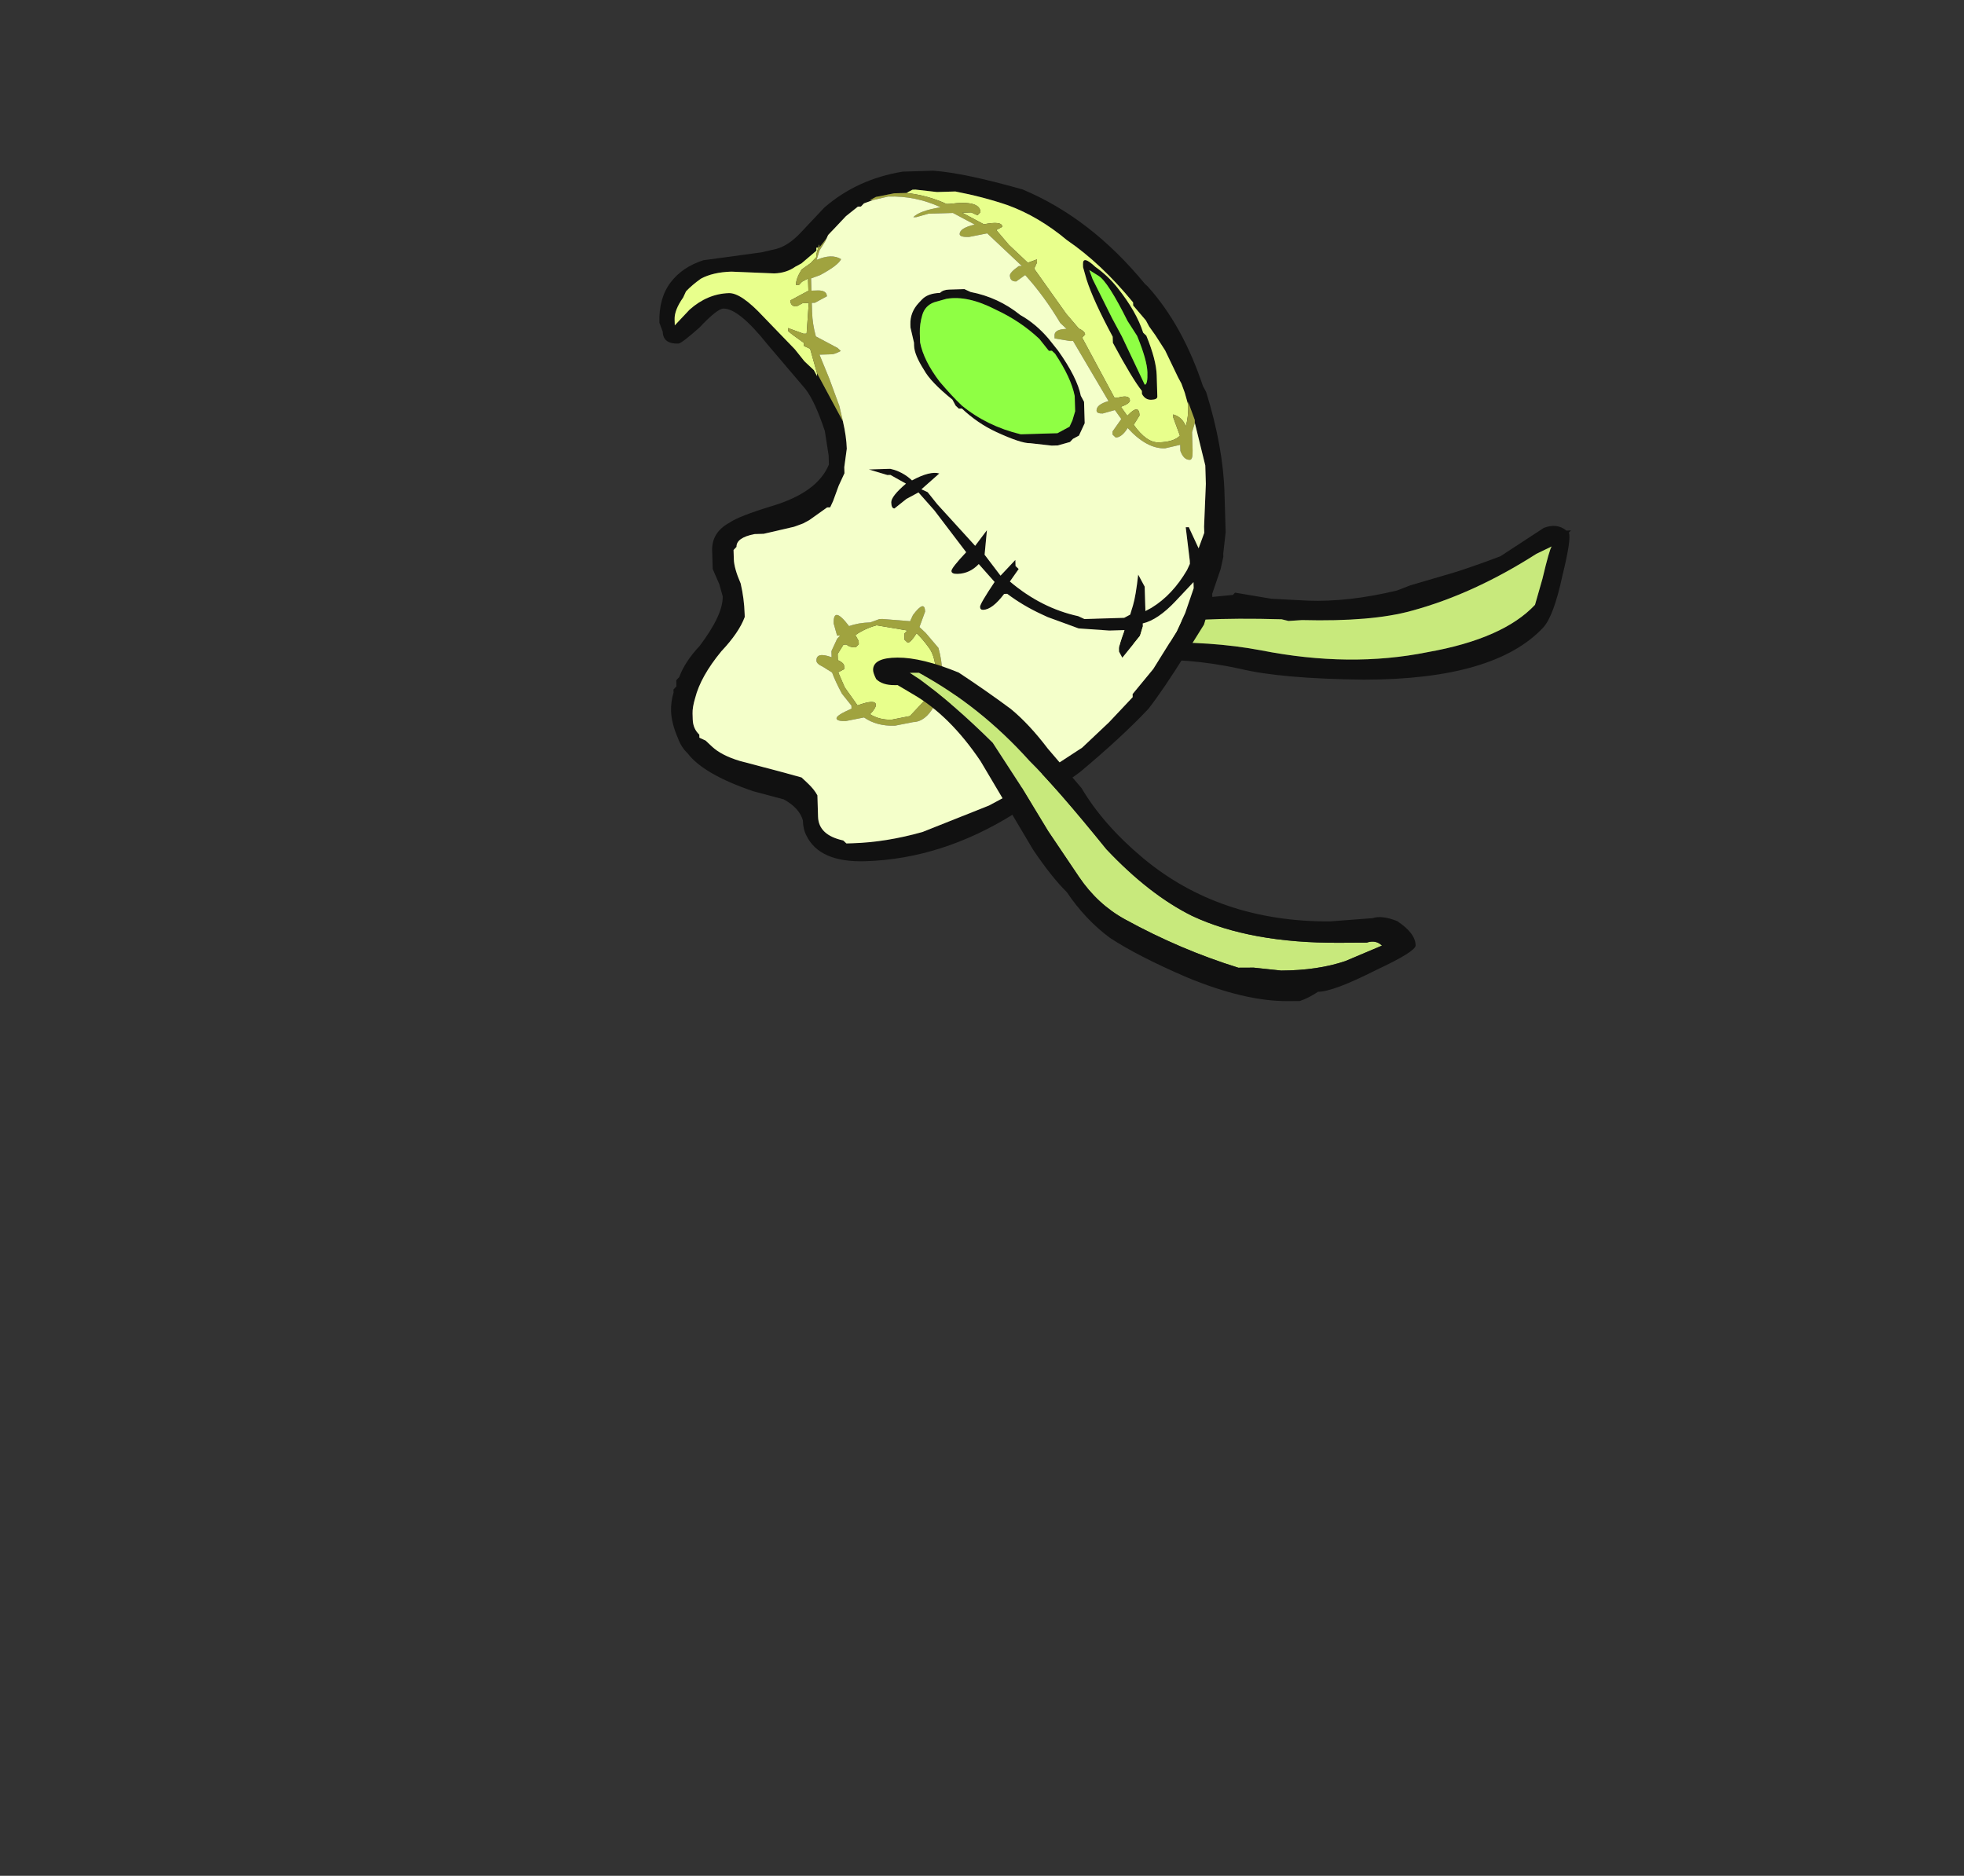 <?xml version="1.0" encoding="UTF-8" standalone="no"?>
<svg xmlns:ffdec="https://www.free-decompiler.com/flash" xmlns:xlink="http://www.w3.org/1999/xlink" ffdec:objectType="frame" height="214.75px" width="224.85px" xmlns="http://www.w3.org/2000/svg">
  <rect width="100%" height="100%" fill="#333333" stroke="none"/>
  <g transform="matrix(1.0, 0.0, 0.0, 1.0, 107.85, 79.0)">
    <use ffdec:characterId="577" ffdec:characterName="a_GhostArm05" height="42.0" transform="matrix(0.691, -0.739, 0.775, 0.643, 2.65, 1.8)" width="59.15" xlink:href="#sprite0"/>
    <use ffdec:characterId="591" ffdec:characterName="a_GhostBody1" height="78.75" transform="matrix(1, -0.03, 0.03, 1, -32.85, -58.5)" width="64.05" xlink:href="#sprite1"/>
    <use ffdec:characterId="581" ffdec:characterName="a_GhostArm04" height="39.55" transform="matrix(1.0, -0.005, 0.005, 1.0, -7.9, -3.7)" width="61.95" xlink:href="#sprite2"/>
  </g>
  <defs>
    <g id="sprite0" transform="matrix(1.0, 0.0, 0.0, 1.0, 0.0, 0.0)">
      <use ffdec:characterId="576" height="6.0" transform="matrix(7.0, 0.0, 0.0, 7.0, 0.0, 0.0)" width="8.45" xlink:href="#shape0"/>
    </g>
    <g id="shape0" transform="matrix(1.0, 0.0, 0.0, 1.0, 0.0, 0.0)">
      <path d="M8.05 5.2 L7.8 5.1 Q6.65 4.8 5.8 4.25 5.25 3.9 4.55 3.05 L4.4 2.9 4.35 2.8 Q3.45 1.7 2.85 1.25 2.5 1.0 2.1 0.8 L2.0 0.7 Q1.45 0.3 0.45 0.15 L0.45 0.2 Q1.2 0.35 1.85 0.8 L2.25 1.05 2.7 1.5 Q3.35 2.2 3.75 2.9 4.45 4.15 5.45 4.9 6.4 5.65 7.15 5.65 L7.55 5.45 Q8.0 5.2 8.05 5.2 M8.4 5.2 L8.45 5.25 8.4 5.25 Q8.35 5.35 7.8 5.65 7.2 6.0 6.95 6.0 5.8 6.0 4.45 4.45 3.6 3.45 3.3 2.85 2.9 2.1 2.35 1.55 1.55 0.9 0.8 0.55 L0.2 0.3 Q0.0 0.25 0.0 0.15 0.0 -0.05 0.7 0.0 1.25 0.05 1.45 0.2 2.05 0.35 2.65 0.7 3.25 1.1 4.15 1.95 L4.2 1.95 4.5 2.45 4.85 2.9 Q5.25 3.4 5.9 3.85 L6.1 3.95 6.75 4.35 Q7.1 4.55 7.4 4.7 L8.2 4.9 Q8.4 5.0 8.4 5.2" fill="#111111" fill-rule="evenodd" stroke="none"/>
      <path d="M8.05 5.2 Q8.0 5.2 7.55 5.45 L7.15 5.65 Q6.4 5.65 5.45 4.9 4.45 4.15 3.75 2.9 3.35 2.2 2.7 1.5 L2.25 1.05 1.85 0.8 Q1.2 0.35 0.45 0.2 L0.45 0.15 Q1.45 0.3 2.0 0.7 L2.1 0.8 Q2.5 1.0 2.85 1.25 3.45 1.7 4.35 2.8 L4.4 2.9 4.55 3.05 Q5.25 3.9 5.8 4.25 6.65 4.8 7.8 5.1 L8.05 5.2" fill="#c8e97c" fill-rule="evenodd" stroke="none"/>
    </g>
    <g id="sprite1" transform="matrix(1.0, 0.0, 0.0, 1.0, 0.0, 0.0)">
      <use ffdec:characterId="590" height="11.25" transform="matrix(7.0, 0.0, 0.0, 7.0, 0.0, 0.0)" width="9.15" xlink:href="#shape1"/>
    </g>
    <g id="shape1" transform="matrix(1.0, 0.0, 0.0, 1.0, 0.0, 0.0)">
      <path d="M7.05 1.7 L7.1 1.85 7.4 2.5 7.55 2.8 7.9 3.6 Q7.95 3.6 7.95 3.4 7.95 3.2 7.8 2.8 L7.65 2.55 Q7.35 1.9 7.2 1.8 L7.05 1.7 M6.95 1.6 Q6.95 1.45 7.15 1.65 7.35 1.8 7.5 2.0 7.8 2.4 7.9 2.75 L7.95 2.8 Q8.1 3.2 8.1 3.45 L8.1 3.8 Q8.1 3.85 8.0 3.85 7.9 3.85 7.85 3.75 L7.85 3.7 Q7.7 3.5 7.4 2.9 L7.4 2.8 Q7.1 2.2 7.0 1.85 L6.95 1.65 6.95 1.6 M8.6 3.95 L8.55 3.75 8.5 3.6 8.45 3.5 8.25 3.05 8.1 2.8 8.0 2.65 7.95 2.55 7.75 2.3 7.75 2.25 Q7.25 1.6 6.7 1.2 6.25 0.8 5.75 0.6 5.35 0.45 4.9 0.35 L4.6 0.35 4.25 0.3 4.2 0.3 4.1 0.35 3.9 0.35 3.6 0.4 3.5 0.45 3.55 0.45 3.4 0.5 3.35 0.55 3.3 0.55 3.1 0.7 2.9 0.9 2.65 1.2 2.6 1.2 2.6 1.25 2.35 1.45 2.25 1.5 Q2.1 1.6 1.9 1.6 L1.2 1.55 Q0.9 1.55 0.7 1.65 0.55 1.75 0.45 1.85 L0.4 1.95 Q0.25 2.15 0.25 2.3 L0.25 2.4 0.5 2.15 Q0.8 1.9 1.15 1.9 1.35 1.9 1.7 2.3 L2.2 2.85 2.35 3.05 2.5 3.2 2.55 3.3 2.55 3.25 2.95 4.05 Q3.0 4.3 3.0 4.5 L2.95 4.8 2.95 4.9 2.85 5.1 2.75 5.35 2.7 5.45 2.65 5.45 Q2.5 5.55 2.35 5.65 L2.25 5.7 2.1 5.75 1.6 5.85 1.45 5.85 Q1.15 5.9 1.15 6.05 L1.1 6.1 Q1.1 6.15 1.1 6.25 1.1 6.4 1.2 6.65 1.25 6.9 1.25 7.15 L1.25 7.2 Q1.15 7.45 0.85 7.75 0.5 8.15 0.4 8.5 0.35 8.65 0.35 8.75 L0.35 8.85 Q0.35 9.0 0.45 9.1 L0.45 9.15 0.55 9.2 0.65 9.3 Q0.8 9.45 1.1 9.55 1.95 9.8 2.1 9.85 L2.2 9.95 Q2.3 10.05 2.35 10.15 L2.35 10.5 Q2.35 10.8 2.75 10.9 L2.8 10.95 2.9 10.95 Q3.45 10.95 4.05 10.8 L5.15 10.4 5.65 10.15 5.8 10.05 6.7 9.5 7.15 9.1 7.55 8.7 7.55 8.65 7.9 8.25 8.3 7.65 8.45 7.35 8.6 6.95 8.6 6.85 8.3 7.15 Q8.0 7.45 7.75 7.5 L7.75 7.55 7.7 7.7 7.4 8.05 7.35 7.95 7.35 7.9 Q7.35 7.85 7.45 7.6 L7.2 7.6 6.7 7.55 Q6.45 7.45 6.2 7.35 L6.1 7.3 Q5.8 7.15 5.55 6.95 L5.5 6.95 Q5.3 7.2 5.15 7.2 5.1 7.2 5.1 7.15 5.1 7.1 5.35 6.75 L5.1 6.45 Q4.95 6.6 4.75 6.6 4.65 6.6 4.65 6.55 4.65 6.5 4.9 6.25 L4.4 5.55 4.15 5.25 3.95 5.35 3.75 5.5 Q3.7 5.5 3.7 5.4 3.7 5.3 3.95 5.1 L3.7 4.95 3.65 4.95 3.35 4.85 3.7 4.85 Q3.9 4.9 4.05 5.05 4.35 4.9 4.5 4.95 L4.2 5.2 4.3 5.25 4.45 5.45 5.05 6.15 5.25 5.9 5.2 6.3 5.45 6.65 5.7 6.4 5.7 6.5 5.75 6.55 5.6 6.75 Q6.1 7.2 6.7 7.35 L6.8 7.4 7.45 7.4 7.55 7.35 7.6 7.2 Q7.65 7.05 7.7 6.7 L7.8 6.9 7.8 7.3 7.9 7.25 Q8.25 7.05 8.5 6.65 L8.55 6.55 8.55 6.5 8.5 5.95 8.55 5.95 8.7 6.3 8.8 6.05 8.8 5.95 8.85 5.25 8.85 4.95 8.7 4.25 8.7 4.2 8.6 3.9 8.6 3.95 M6.4 3.0 L6.35 3.0 6.2 2.8 Q5.9 2.5 5.5 2.3 5.05 2.05 4.7 2.1 L4.5 2.15 Q4.35 2.2 4.3 2.35 4.25 2.5 4.25 2.65 L4.25 2.8 Q4.3 3.1 4.55 3.45 4.75 3.7 4.9 3.85 5.3 4.2 5.85 4.35 L6.45 4.35 6.65 4.25 6.7 4.15 6.75 4.0 6.75 3.75 Q6.7 3.45 6.45 3.05 L6.4 3.0 M6.5 3.0 Q6.8 3.45 6.85 3.75 L6.9 3.85 6.9 4.2 6.8 4.4 6.7 4.45 6.65 4.5 6.45 4.55 6.35 4.55 6.0 4.5 Q5.85 4.5 5.45 4.3 5.15 4.15 4.9 3.9 L4.85 3.9 4.8 3.85 4.75 3.75 Q4.4 3.45 4.3 3.25 4.15 3.0 4.15 2.85 L4.15 2.8 4.1 2.55 4.1 2.5 Q4.1 2.3 4.25 2.15 L4.3 2.1 Q4.4 2.0 4.6 2.0 4.65 1.95 4.75 1.95 L5.0 1.95 5.1 2.0 Q5.55 2.1 5.9 2.4 6.15 2.55 6.35 2.8 L6.5 3.0 M8.0 2.0 Q8.55 2.65 8.85 3.65 L8.9 3.75 Q9.15 4.65 9.15 5.4 L9.15 6.05 9.1 6.4 9.1 6.45 9.05 6.65 8.9 7.05 8.9 7.1 Q8.85 7.25 8.75 7.55 L8.45 8.0 Q8.05 8.6 7.8 8.9 7.35 9.35 6.65 9.9 6.0 10.35 5.55 10.55 4.35 11.25 3.1 11.25 2.35 11.25 2.15 10.8 2.1 10.7 2.1 10.55 2.05 10.35 1.8 10.2 L1.3 10.05 Q0.5 9.75 0.25 9.4 0.15 9.3 0.1 9.15 0.0 8.9 0.0 8.7 0.0 8.55 0.05 8.4 L0.05 8.35 0.1 8.3 0.1 8.2 0.15 8.15 Q0.25 7.9 0.5 7.65 0.9 7.15 0.9 6.85 L0.85 6.65 0.75 6.4 0.75 6.1 Q0.75 5.8 1.05 5.65 1.2 5.55 1.75 5.4 2.5 5.2 2.7 4.75 L2.7 4.6 2.65 4.2 Q2.5 3.7 2.35 3.5 L1.75 2.75 Q1.3 2.15 1.05 2.15 0.95 2.15 0.65 2.45 0.35 2.7 0.3 2.7 0.05 2.7 0.05 2.5 L0.0 2.35 Q0.0 1.95 0.2 1.7 0.4 1.45 0.75 1.35 L1.7 1.25 1.95 1.2 Q2.15 1.15 2.35 0.95 L2.75 0.55 Q3.3 0.1 4.05 0.0 L4.55 0.0 Q5.05 0.05 6.0 0.35 7.1 0.85 7.95 1.95 L8.0 2.0" fill="#111111" fill-rule="evenodd" stroke="none"/>
      <path d="M7.05 1.7 L7.2 1.8 Q7.35 1.9 7.65 2.55 L7.8 2.8 Q7.95 3.2 7.95 3.4 7.95 3.6 7.9 3.6 L7.55 2.8 7.4 2.5 7.1 1.85 7.05 1.7 M6.4 3.0 L6.45 3.05 Q6.7 3.45 6.75 3.75 L6.75 4.0 6.7 4.15 6.65 4.25 6.45 4.35 5.85 4.35 Q5.3 4.2 4.9 3.85 4.75 3.7 4.55 3.45 4.3 3.1 4.25 2.8 L4.25 2.65 Q4.25 2.5 4.3 2.35 4.35 2.2 4.5 2.15 L4.7 2.1 Q5.05 2.05 5.5 2.3 5.9 2.5 6.2 2.8 L6.35 3.0 6.4 3.0" fill="#8fff44" fill-rule="evenodd" stroke="none"/>
      <path d="M6.95 1.6 L6.95 1.65 7.0 1.85 Q7.1 2.2 7.4 2.8 L7.4 2.9 Q7.7 3.5 7.85 3.7 L7.85 3.75 Q7.9 3.85 8.0 3.85 8.1 3.85 8.1 3.8 L8.1 3.45 Q8.1 3.2 7.95 2.8 L7.9 2.75 Q7.8 2.4 7.5 2.0 7.35 1.8 7.15 1.65 6.95 1.45 6.95 1.6 M8.6 3.95 Q8.6 4.15 8.55 4.3 8.5 4.15 8.35 4.1 L8.35 4.15 8.45 4.45 Q8.35 4.55 8.1 4.55 7.9 4.55 7.7 4.25 L7.8 4.1 Q7.8 3.9 7.6 4.1 L7.5 3.95 Q7.65 3.9 7.65 3.85 7.65 3.75 7.45 3.8 L7.4 3.8 6.9 2.8 6.95 2.75 Q6.95 2.7 6.85 2.65 L6.65 2.4 6.15 1.65 6.2 1.55 6.2 1.5 6.05 1.55 5.75 1.25 5.55 1.0 5.65 0.95 Q5.65 0.85 5.35 0.9 L5.0 0.7 5.15 0.7 5.25 0.75 5.3 0.7 Q5.3 0.5 4.8 0.55 L4.75 0.55 Q4.45 0.4 4.1 0.35 L4.2 0.3 4.25 0.3 4.6 0.35 4.9 0.35 Q5.35 0.45 5.75 0.6 6.25 0.8 6.7 1.2 7.25 1.6 7.75 2.25 L7.75 2.3 7.95 2.55 8.0 2.65 8.1 2.8 8.25 3.05 8.45 3.5 8.5 3.6 8.55 3.75 8.6 3.95 M2.55 3.25 L2.55 3.3 2.5 3.2 2.35 3.05 2.2 2.85 1.7 2.3 Q1.35 1.9 1.15 1.9 0.8 1.9 0.5 2.15 L0.25 2.4 0.25 2.3 Q0.25 2.15 0.4 1.95 L0.45 1.85 Q0.55 1.75 0.7 1.65 0.9 1.55 1.2 1.55 L1.9 1.6 Q2.1 1.6 2.25 1.5 L2.35 1.45 2.6 1.25 2.6 1.2 2.65 1.2 2.65 1.15 2.6 1.3 2.6 1.35 2.5 1.45 2.35 1.55 Q2.25 1.7 2.25 1.8 L2.3 1.8 2.35 1.75 2.45 1.7 2.45 1.9 2.15 2.05 Q2.15 2.15 2.25 2.15 L2.35 2.1 2.45 2.1 2.4 2.6 2.35 2.6 2.1 2.5 2.1 2.55 Q2.15 2.6 2.35 2.75 L2.35 2.8 2.45 2.85 2.55 3.25 M3.85 7.55 L3.85 7.65 3.9 7.7 Q3.95 7.7 4.05 7.55 4.15 7.65 4.25 7.8 4.35 7.95 4.35 8.25 4.15 8.2 4.05 8.3 L4.3 8.45 4.25 8.5 Q4.05 8.45 4.05 8.55 4.05 8.6 4.15 8.65 L3.9 8.9 3.6 8.95 Q3.4 8.95 3.25 8.85 3.35 8.75 3.35 8.7 3.35 8.6 3.05 8.7 L2.85 8.4 2.75 8.15 2.85 8.1 2.85 8.05 Q2.85 8.0 2.75 7.95 L2.75 7.85 2.85 7.7 2.9 7.7 Q2.95 7.75 3.05 7.75 L3.1 7.7 3.1 7.65 3.05 7.55 Q3.2 7.45 3.4 7.4 L3.9 7.5 3.85 7.55" fill="#e8ff8c" fill-rule="evenodd" stroke="none"/>
      <path d="M4.1 0.35 Q4.45 0.4 4.75 0.55 L4.8 0.55 Q5.3 0.5 5.3 0.7 L5.25 0.75 5.15 0.7 5.0 0.7 5.35 0.9 Q5.65 0.85 5.65 0.95 L5.55 1.0 5.75 1.25 6.05 1.55 6.2 1.5 6.2 1.55 6.15 1.65 6.65 2.4 6.85 2.65 Q6.95 2.7 6.95 2.75 L6.9 2.8 7.4 3.8 7.45 3.8 Q7.65 3.75 7.65 3.85 7.65 3.9 7.5 3.95 L7.6 4.1 Q7.8 3.9 7.8 4.1 L7.7 4.25 Q7.9 4.55 8.1 4.55 8.35 4.55 8.45 4.45 L8.35 4.15 8.35 4.1 Q8.5 4.15 8.55 4.3 8.6 4.15 8.6 3.95 L8.6 3.9 8.7 4.2 8.7 4.25 8.65 4.4 8.65 4.7 Q8.65 4.85 8.6 4.85 8.5 4.85 8.45 4.7 L8.45 4.6 8.2 4.65 Q7.9 4.65 7.6 4.3 7.5 4.45 7.4 4.45 L7.35 4.4 7.35 4.35 7.5 4.15 7.4 4.0 7.2 4.05 Q7.1 4.05 7.1 4.0 7.1 3.9 7.3 3.85 L6.75 2.85 6.7 2.85 6.45 2.8 6.45 2.75 Q6.45 2.65 6.65 2.65 L6.55 2.55 Q6.3 2.1 6.0 1.75 L5.85 1.85 Q5.75 1.85 5.75 1.75 5.75 1.7 5.9 1.6 L5.95 1.6 Q5.65 1.3 5.4 1.05 L5.1 1.1 Q4.95 1.1 4.95 1.05 4.95 0.95 5.2 0.9 L4.85 0.7 4.45 0.7 4.25 0.75 4.2 0.75 Q4.3 0.65 4.65 0.6 4.25 0.4 3.8 0.4 L3.55 0.45 3.5 0.45 3.6 0.4 3.9 0.35 4.1 0.35 M2.9 0.9 L2.8 1.0 2.75 1.1 2.65 1.25 2.6 1.4 Q2.85 1.3 3.0 1.4 2.95 1.5 2.65 1.65 L2.5 1.7 2.5 1.9 2.6 1.9 Q2.75 1.9 2.75 2.0 L2.55 2.1 2.5 2.1 2.5 2.25 Q2.5 2.45 2.55 2.65 L2.9 2.85 2.95 2.9 Q2.85 2.95 2.8 2.95 L2.6 2.95 2.75 3.35 2.9 3.8 2.95 4.05 2.55 3.25 2.45 2.85 2.35 2.8 2.35 2.75 Q2.15 2.6 2.1 2.55 L2.1 2.5 2.35 2.6 2.4 2.6 2.45 2.1 2.35 2.1 2.25 2.15 Q2.15 2.15 2.15 2.05 L2.45 1.9 2.45 1.7 2.35 1.75 2.3 1.8 2.25 1.8 Q2.25 1.7 2.35 1.55 L2.5 1.45 2.6 1.35 2.6 1.3 2.65 1.15 2.65 1.2 2.9 0.9 M4.45 8.25 Q4.75 8.35 4.75 8.5 4.75 8.6 4.7 8.6 L4.4 8.5 4.4 8.55 Q4.6 8.65 4.6 8.7 L4.5 8.8 4.3 8.75 Q4.15 9.0 3.95 9.0 L3.65 9.05 Q3.35 9.05 3.15 8.9 L2.85 8.95 Q2.7 8.95 2.7 8.9 2.7 8.85 2.95 8.75 L2.95 8.7 2.8 8.5 Q2.7 8.3 2.65 8.15 L2.5 8.05 Q2.4 8.0 2.4 7.95 2.4 7.8 2.65 7.9 L2.65 7.8 Q2.7 7.7 2.75 7.6 L2.8 7.55 2.75 7.55 2.7 7.35 Q2.7 7.05 2.95 7.4 3.1 7.35 3.3 7.35 L3.45 7.3 3.5 7.3 3.95 7.35 4.0 7.25 Q4.2 7.0 4.2 7.2 L4.1 7.45 4.2 7.55 4.4 7.8 Q4.45 8.0 4.45 8.2 L4.45 8.25 M3.85 7.55 L3.9 7.5 3.4 7.4 Q3.2 7.45 3.05 7.55 L3.1 7.65 3.1 7.7 3.05 7.75 Q2.95 7.75 2.9 7.7 L2.85 7.7 2.75 7.85 2.75 7.95 Q2.85 8.0 2.85 8.05 L2.85 8.1 2.75 8.15 2.85 8.4 3.05 8.7 Q3.35 8.6 3.35 8.7 3.35 8.75 3.25 8.85 3.4 8.95 3.6 8.95 L3.9 8.9 4.15 8.65 Q4.05 8.6 4.05 8.55 4.05 8.45 4.25 8.5 L4.3 8.45 4.05 8.3 Q4.15 8.2 4.35 8.25 4.35 7.95 4.25 7.8 4.15 7.65 4.05 7.55 3.95 7.7 3.9 7.7 L3.85 7.65 3.85 7.55" fill="#a0a33f" fill-rule="evenodd" stroke="none"/>
      <path d="M3.55 0.45 L3.8 0.4 Q4.25 0.4 4.65 0.6 4.3 0.65 4.2 0.75 L4.25 0.75 4.45 0.7 4.85 0.7 5.2 0.9 Q4.95 0.95 4.95 1.05 4.95 1.1 5.1 1.1 L5.4 1.05 Q5.65 1.3 5.95 1.6 L5.9 1.6 Q5.75 1.7 5.75 1.75 5.75 1.85 5.85 1.85 L6.0 1.75 Q6.3 2.1 6.55 2.55 L6.65 2.65 Q6.45 2.65 6.45 2.75 L6.45 2.8 6.7 2.85 6.75 2.85 7.3 3.85 Q7.1 3.9 7.1 4.0 7.1 4.05 7.2 4.05 L7.4 4.0 7.5 4.15 7.35 4.35 7.35 4.4 7.4 4.45 Q7.5 4.45 7.6 4.3 7.9 4.65 8.2 4.65 L8.45 4.6 8.45 4.7 Q8.5 4.85 8.6 4.85 8.65 4.85 8.65 4.7 L8.65 4.4 8.7 4.25 8.85 4.95 8.85 5.25 8.8 5.95 8.8 6.05 8.7 6.3 8.55 5.95 8.5 5.95 8.55 6.5 8.55 6.55 8.5 6.65 Q8.25 7.05 7.9 7.25 L7.8 7.3 7.8 6.9 7.7 6.7 Q7.65 7.05 7.6 7.2 L7.55 7.35 7.45 7.4 6.8 7.4 6.7 7.35 Q6.1 7.2 5.6 6.75 L5.75 6.55 5.7 6.5 5.7 6.4 5.45 6.65 5.2 6.3 5.25 5.9 5.05 6.15 4.45 5.45 4.3 5.25 4.2 5.2 4.5 4.95 Q4.35 4.9 4.05 5.05 3.9 4.9 3.7 4.85 L3.35 4.85 3.65 4.95 3.7 4.95 3.95 5.1 Q3.7 5.3 3.7 5.4 3.7 5.5 3.75 5.5 L3.95 5.35 4.15 5.25 4.4 5.55 4.9 6.25 Q4.65 6.5 4.65 6.55 4.65 6.6 4.75 6.6 4.95 6.6 5.1 6.45 L5.35 6.75 Q5.1 7.1 5.1 7.15 5.1 7.2 5.15 7.2 5.3 7.2 5.5 6.95 L5.55 6.95 Q5.8 7.15 6.1 7.3 L6.2 7.35 Q6.45 7.45 6.7 7.55 L7.2 7.6 7.45 7.6 Q7.35 7.85 7.35 7.9 L7.35 7.95 7.4 8.05 7.7 7.7 7.75 7.55 7.75 7.5 Q8.0 7.45 8.3 7.15 L8.6 6.85 8.6 6.95 8.45 7.35 8.3 7.65 7.9 8.25 7.55 8.65 7.55 8.7 7.15 9.1 6.7 9.5 5.8 10.05 5.65 10.15 5.15 10.4 4.05 10.8 Q3.45 10.95 2.9 10.95 L2.8 10.95 2.75 10.9 Q2.35 10.8 2.35 10.5 L2.35 10.15 Q2.3 10.05 2.2 9.95 L2.1 9.85 Q1.95 9.8 1.1 9.55 0.8 9.45 0.65 9.3 L0.55 9.2 0.45 9.15 0.45 9.1 Q0.35 9.0 0.35 8.85 L0.35 8.75 Q0.35 8.65 0.4 8.5 0.5 8.15 0.85 7.75 1.15 7.45 1.25 7.2 L1.25 7.15 Q1.25 6.9 1.2 6.65 1.1 6.4 1.1 6.25 1.1 6.15 1.1 6.1 L1.15 6.05 Q1.15 5.9 1.45 5.85 L1.6 5.85 2.1 5.75 2.25 5.7 2.35 5.65 Q2.5 5.55 2.65 5.45 L2.7 5.45 2.75 5.35 2.85 5.1 2.95 4.9 2.95 4.8 3.0 4.5 Q3.0 4.3 2.95 4.05 L2.9 3.8 2.75 3.35 2.6 2.95 2.8 2.95 Q2.85 2.95 2.95 2.9 L2.9 2.85 2.55 2.65 Q2.5 2.45 2.5 2.25 L2.5 2.1 2.55 2.1 2.75 2.0 Q2.75 1.9 2.6 1.9 L2.5 1.9 2.5 1.7 2.65 1.65 Q2.95 1.5 3.0 1.4 2.85 1.3 2.6 1.4 L2.65 1.25 2.75 1.1 2.8 1.0 2.9 0.9 3.1 0.7 3.3 0.55 3.35 0.55 3.4 0.5 3.55 0.45 M6.5 3.0 L6.35 2.8 Q6.15 2.55 5.9 2.4 5.55 2.1 5.1 2.0 L5.0 1.95 4.75 1.95 Q4.65 1.95 4.6 2.0 4.4 2.0 4.3 2.1 L4.25 2.15 Q4.1 2.3 4.1 2.5 L4.1 2.55 4.15 2.8 4.15 2.85 Q4.15 3.0 4.3 3.25 4.4 3.45 4.75 3.75 L4.8 3.85 4.85 3.9 4.9 3.9 Q5.15 4.15 5.45 4.3 5.85 4.5 6.0 4.5 L6.35 4.55 6.45 4.55 6.65 4.5 6.7 4.45 6.8 4.4 6.9 4.2 6.9 3.85 6.85 3.75 Q6.8 3.45 6.5 3.0 M4.45 8.25 L4.45 8.2 Q4.45 8.0 4.4 7.8 L4.2 7.55 4.1 7.45 4.2 7.2 Q4.2 7.0 4.0 7.25 L3.95 7.35 3.5 7.3 3.45 7.3 3.3 7.35 Q3.1 7.35 2.95 7.4 2.7 7.05 2.7 7.35 L2.75 7.55 2.8 7.55 2.75 7.6 Q2.7 7.7 2.65 7.8 L2.65 7.9 Q2.4 7.8 2.4 7.95 2.4 8.0 2.5 8.05 L2.65 8.15 Q2.7 8.3 2.8 8.5 L2.95 8.7 2.95 8.75 Q2.7 8.85 2.7 8.9 2.7 8.95 2.85 8.95 L3.15 8.9 Q3.35 9.05 3.65 9.05 L3.95 9.0 Q4.15 9.0 4.3 8.75 L4.5 8.8 4.6 8.7 Q4.6 8.65 4.4 8.55 L4.4 8.5 4.7 8.6 Q4.75 8.6 4.75 8.5 4.75 8.35 4.45 8.25" fill="#f4ffca" fill-rule="evenodd" stroke="none"/>
    </g>
    <g id="sprite2" transform="matrix(1.0, 0.0, 0.0, 1.0, 0.0, 0.0)">
      <use ffdec:characterId="580" height="5.65" transform="matrix(7.0, 0.0, 0.0, 7.0, 0.0, 0.0)" width="8.85" xlink:href="#shape2"/>
    </g>
    <g id="shape2" transform="matrix(1.0, 0.0, 0.0, 1.0, 0.0, 0.0)">
      <path d="M8.3 4.75 L7.7 5.0 Q7.25 5.15 6.65 5.15 L6.2 5.1 5.95 5.1 Q5.0 4.8 4.1 4.3 3.65 4.05 3.35 3.6 L2.85 2.85 2.4 2.1 1.95 1.4 Q1.3 0.75 0.75 0.35 L0.6 0.25 0.75 0.25 Q1.75 0.8 2.55 1.7 3.0 2.15 3.8 3.15 4.5 3.9 5.2 4.25 6.15 4.7 7.6 4.7 L8.05 4.7 Q8.2 4.65 8.3 4.75" fill="#c8e97c" fill-rule="evenodd" stroke="none"/>
      <path d="M8.3 4.75 Q8.2 4.65 8.05 4.7 L7.6 4.7 Q6.15 4.7 5.2 4.25 4.5 3.9 3.8 3.15 3.0 2.15 2.55 1.7 1.75 0.8 0.75 0.25 L0.6 0.25 0.75 0.35 Q1.3 0.75 1.95 1.4 L2.4 2.1 2.85 2.85 3.35 3.6 Q3.65 4.05 4.1 4.3 5.0 4.8 5.95 5.1 L6.2 5.1 6.65 5.15 Q7.25 5.15 7.7 5.0 L8.3 4.75 M8.15 4.3 Q8.3 4.25 8.55 4.35 8.85 4.55 8.85 4.75 8.85 4.85 8.2 5.15 7.5 5.5 7.25 5.5 7.1 5.6 6.95 5.65 L6.75 5.65 Q6.05 5.65 5.1 5.25 4.3 4.9 3.85 4.6 3.45 4.3 3.15 3.85 2.9 3.6 2.6 3.15 L1.75 1.7 Q1.25 0.95 0.65 0.6 L0.4 0.45 0.35 0.45 Q0.15 0.45 0.05 0.35 0.0 0.25 0.0 0.2 0.0 0.0 0.4 0.0 0.8 0.0 1.4 0.25 1.85 0.55 2.25 0.85 2.55 1.1 2.85 1.5 L3.4 2.15 Q3.75 2.75 4.4 3.3 5.65 4.35 7.45 4.35 L8.15 4.3" fill="#111111" fill-rule="evenodd" stroke="none"/>
    </g>
  </defs>
</svg>
